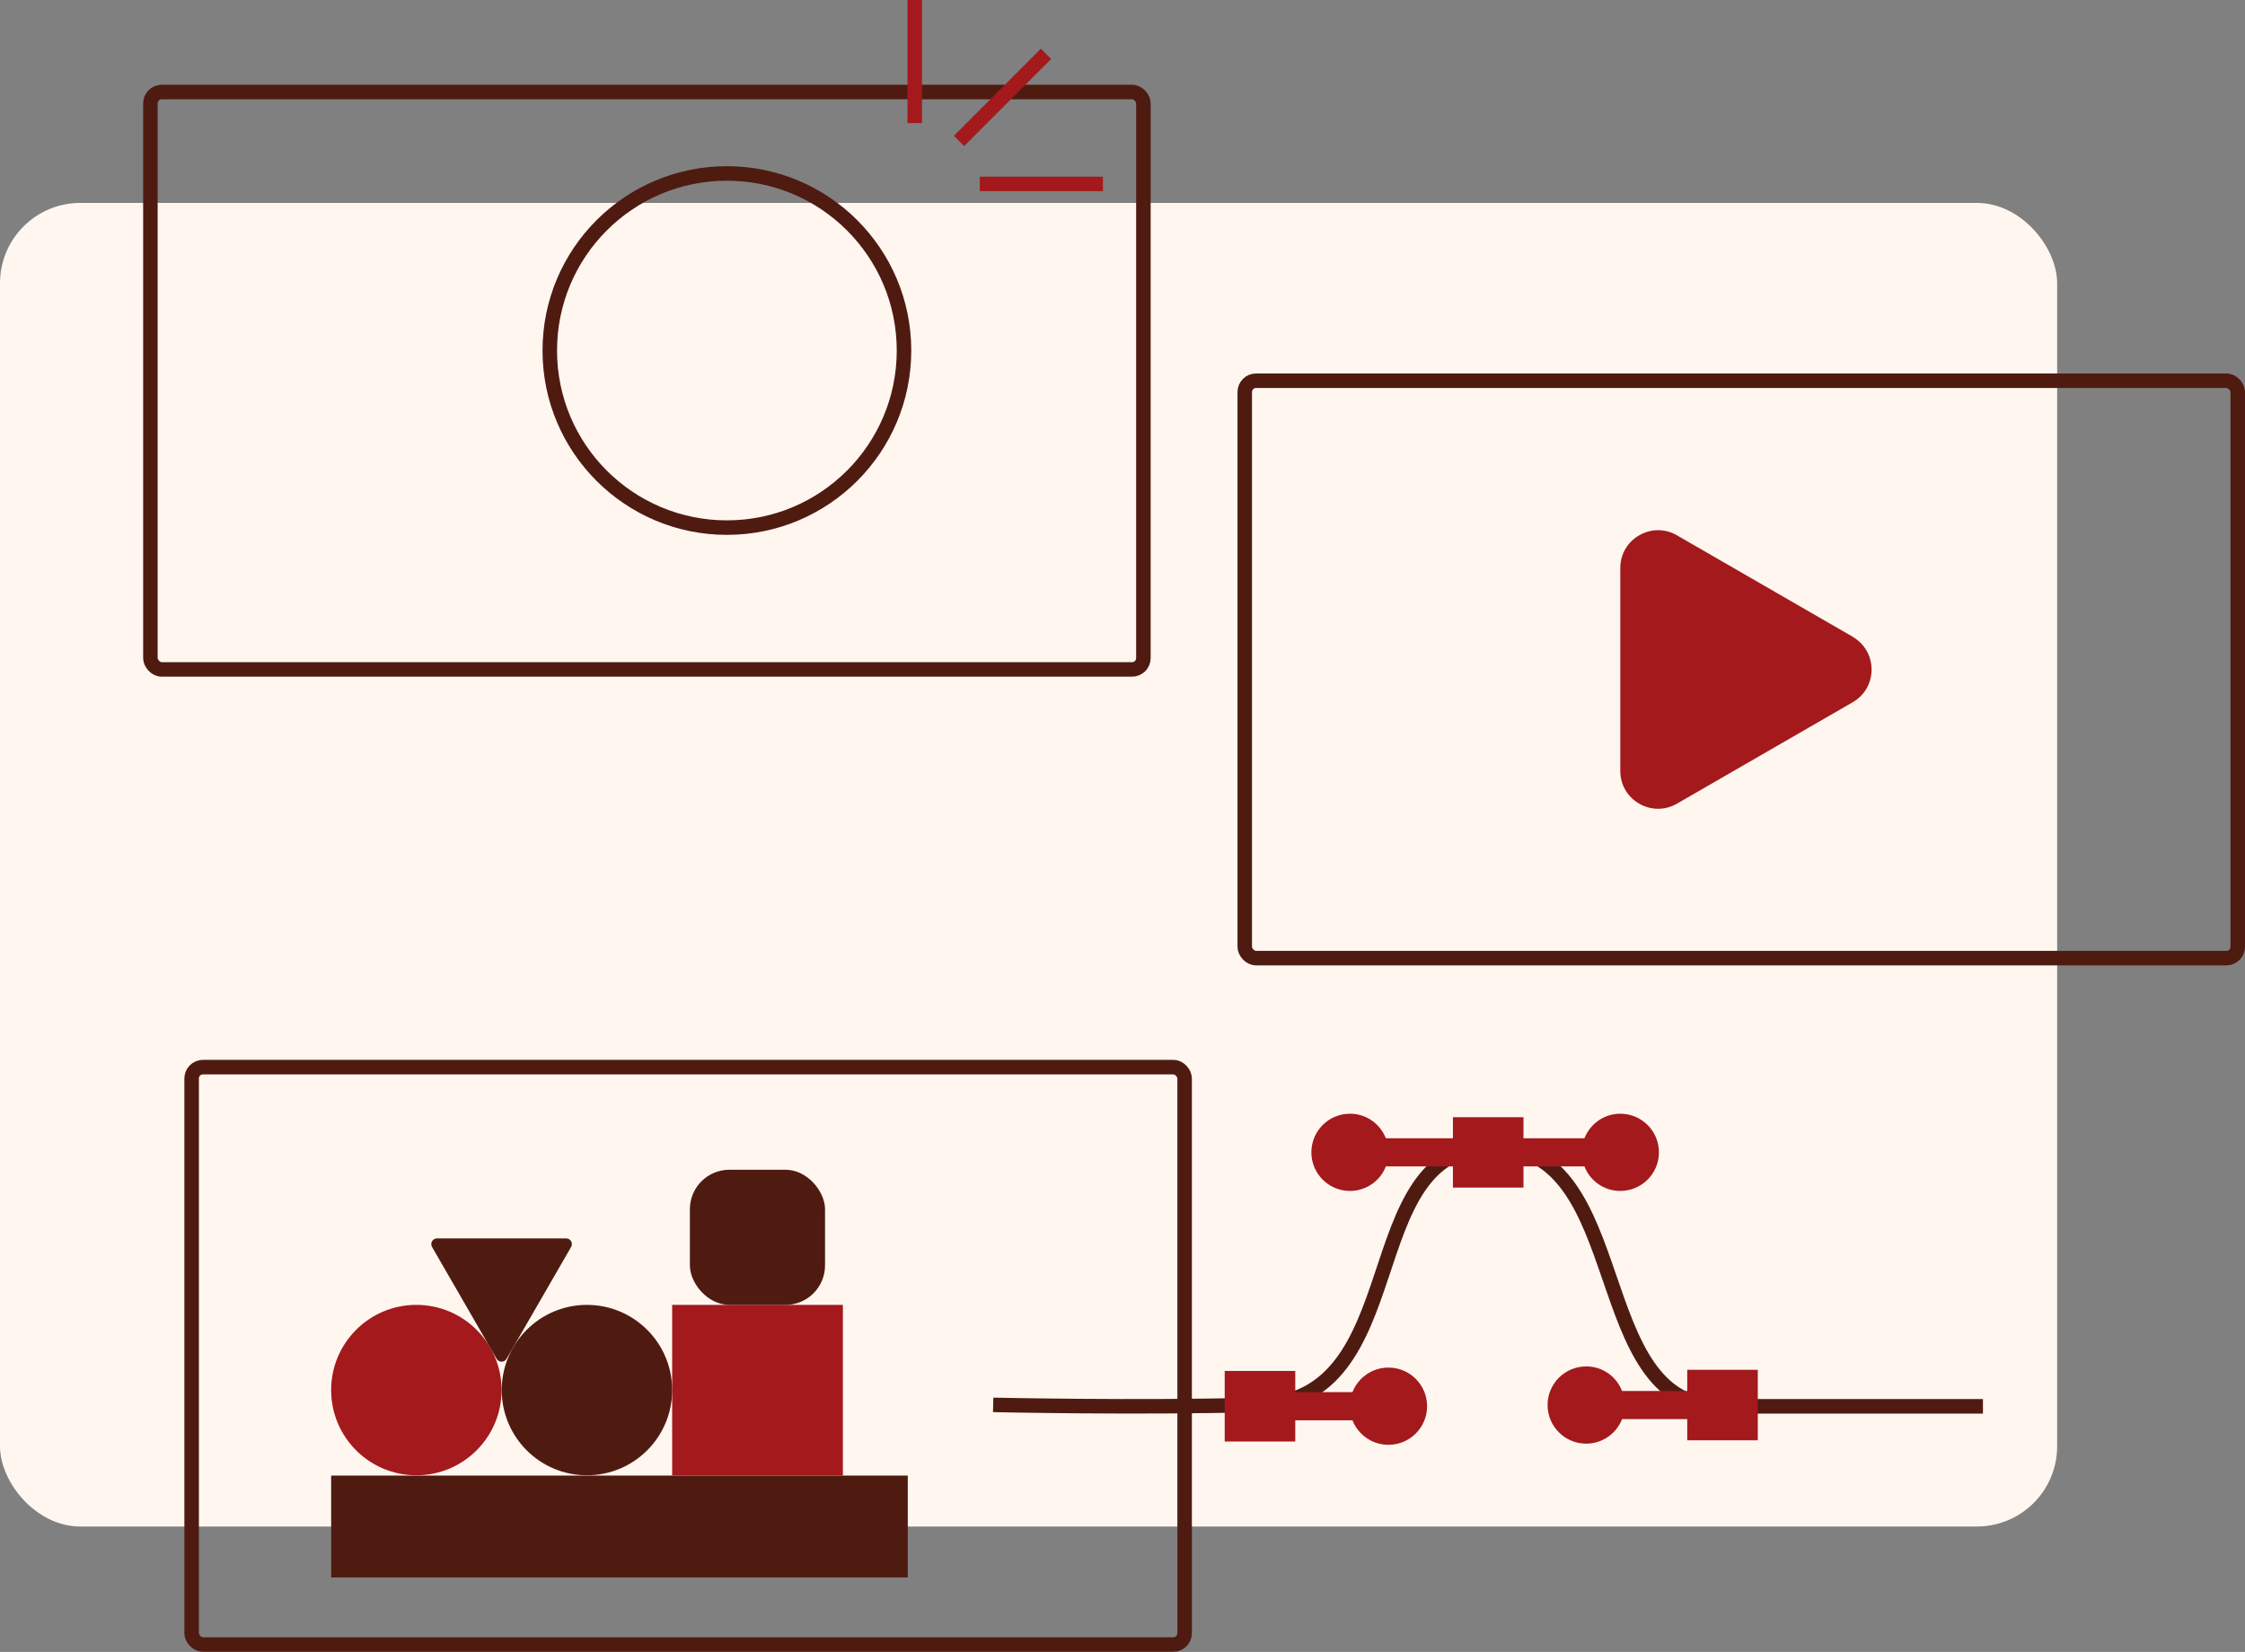 <?xml version="1.0" encoding="UTF-8"?>
<svg id="Calque_2" data-name="Calque 2" xmlns="http://www.w3.org/2000/svg" viewBox="0 0 154.64 113.81">
  <rect x="0" y="0" width="154.64" height="113.81" fill="#808080" stroke="none"/>
  <defs>
    <style>
      .cls-1 {
        stroke: #4f1b11;
      }

      .cls-1, .cls-2 {
        fill: none;
        stroke-miterlimit: 10;
      }

      .cls-3 {
        fill: #a3191c;
      }

      .cls-4 {
        fill: #fff6f0;
      }

      .cls-2 {
        stroke: #a3191c;
      }

      .cls-5 {
        fill: #4f1b11;
      }
    </style>
  </defs>
  <g id="Calque_1-2" data-name="Calque 1">
    <g id="Audiovisuel">
      <rect class="cls-4" y="13.98" width="141.7" height="91.19" rx="5.53" ry="5.53"/>
      <g>
        <rect class="cls-1" x="10.36" y="6.34" width="68.4" height="39.78" rx=".78" ry=".78"/>
        <circle class="cls-1" cx="50.07" cy="24.15" r="12.2"/>
        <g>
          <line class="cls-2" x1="67.49" y1="12.67" x2="75.97" y2="12.67"/>
          <line class="cls-2" x1="66.06" y1="9.71" x2="72.05" y2="3.71"/>
          <line class="cls-2" x1="63.01" y1="8.48" x2="63.01"/>
        </g>
      </g>
      <g>
        <rect class="cls-1" x="85.74" y="26.23" width="68.4" height="39.78" rx=".78" ry=".78"/>
        <path class="cls-3" d="M127.62,43.87l-12.11-6.99c-1.73-1-3.9.25-3.9,2.25v13.99c0,2,2.17,3.25,3.9,2.25l12.11-6.99c1.73-1,1.73-3.5,0-4.5Z"/>
      </g>
      <rect class="cls-1" x="13.2" y="73.52" width="68.4" height="39.78" rx=".78" ry=".78"/>
      <circle class="cls-3" cx="28.68" cy="95.77" r="5.87"/>
      <circle class="cls-5" cx="40.43" cy="95.77" r="5.87"/>
      <rect class="cls-5" x="22.81" y="101.66" width="39.72" height="7.02"/>
      <rect class="cls-3" x="46.3" y="89.9" width="11.76" height="11.76"/>
      <rect class="cls-5" x="47.52" y="80.59" width="9.31" height="9.31" rx="2.72" ry="2.72"/>
      <path class="cls-5" d="M34.89,93.62l4.45-7.71c.15-.26-.04-.59-.34-.59h-8.9c-.3,0-.49.33-.34.59l4.45,7.71c.15.26.53.26.68,0Z"/>
      <path class="cls-1" d="M68.41,96.79s9.98.22,18.09,0c11.08-.07,6.59-17.77,16.34-17.77s6.35,17.87,15.69,17.87h18.06"/>
      <path class="cls-3" d="M98.3,96.88c0,1.47-1.19,2.66-2.66,2.66-1.13,0-2.09-.7-2.48-1.69h-3.94v1.46h-4.86v-4.86h4.86v1.46h3.94c.39-.99,1.35-1.69,2.48-1.69,1.47,0,2.66,1.19,2.66,2.66Z"/>
      <path class="cls-3" d="M114.27,79.39c0,1.47-1.19,2.66-2.66,2.66-1.13,0-2.09-.7-2.47-1.69h-4.2v1.46h-4.86v-1.46h-4.62c-.38.99-1.35,1.69-2.47,1.69-1.47,0-2.66-1.19-2.66-2.66s1.19-2.66,2.66-2.66c1.13,0,2.08.7,2.47,1.69h4.62v-1.45h4.86v1.45h4.2c.39-.99,1.35-1.69,2.47-1.69,1.47,0,2.66,1.19,2.66,2.66Z"/>
      <path class="cls-3" d="M121.08,94.37v4.86h-4.86v-1.46h-4.49c-.38.99-1.35,1.69-2.47,1.69-1.47,0-2.66-1.19-2.66-2.66s1.19-2.66,2.66-2.66c1.13,0,2.08.69,2.47,1.69h4.49v-1.46h4.86Z"/>
    </g>
  </g>
</svg>